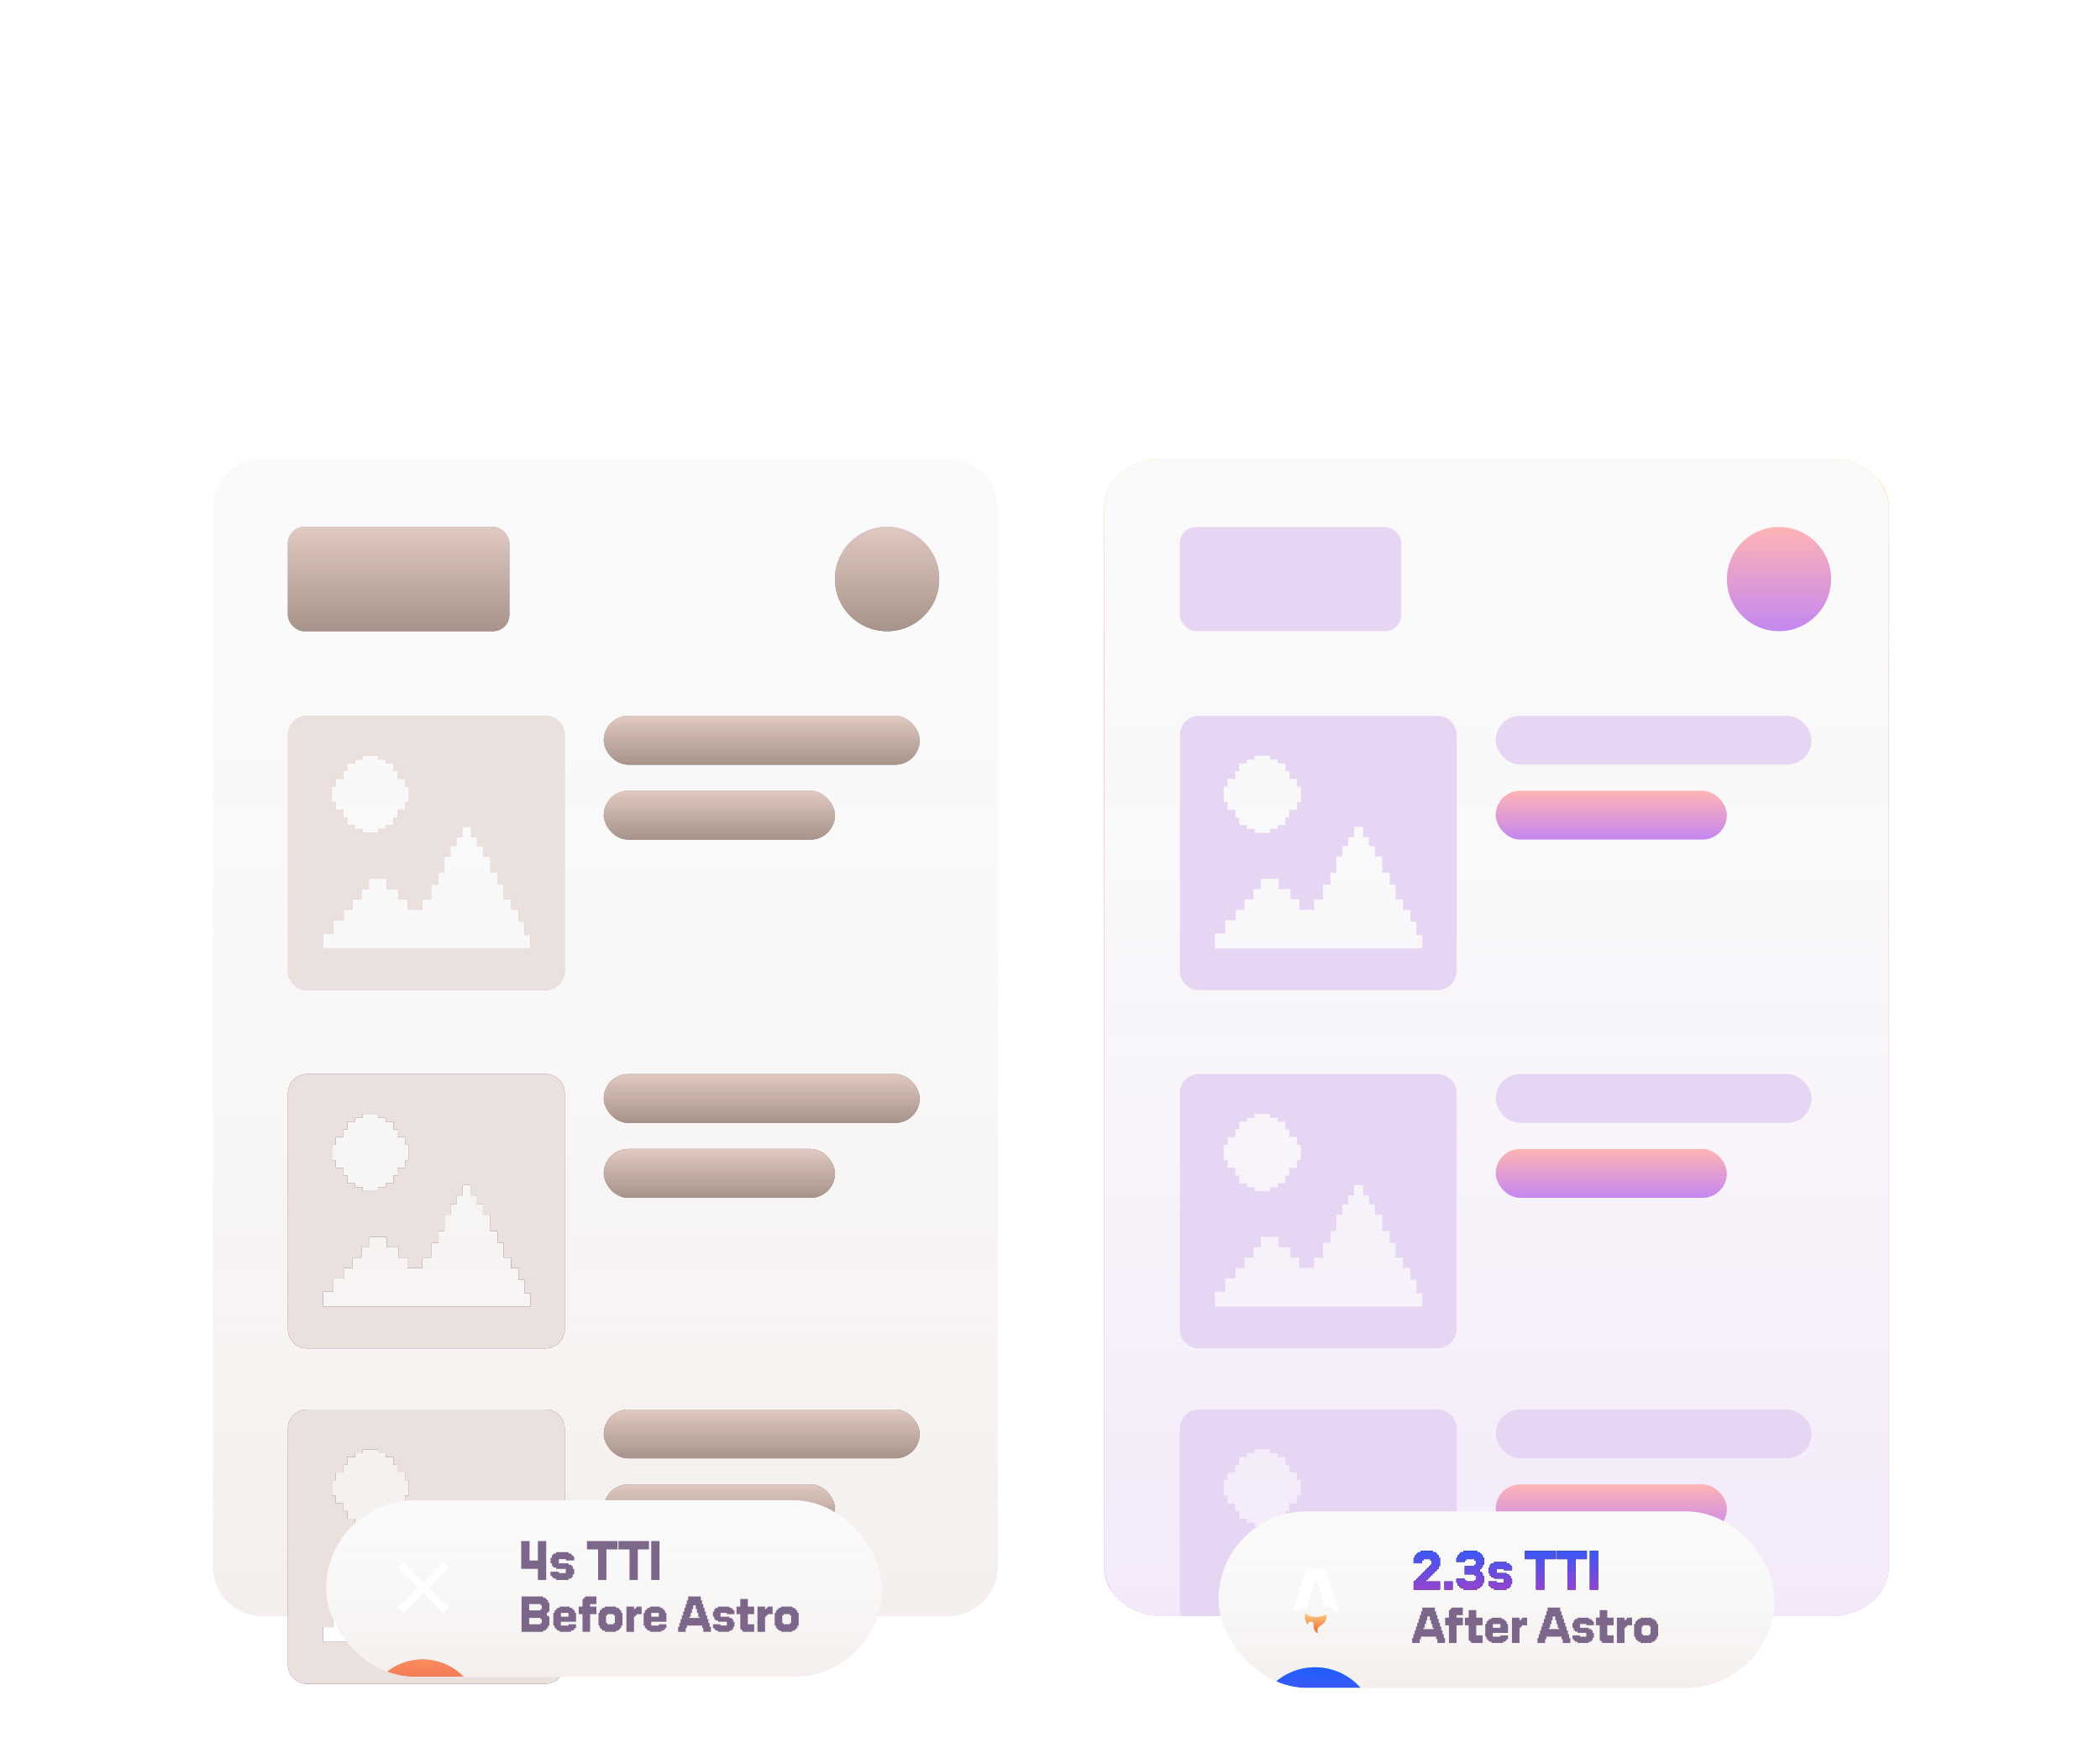 <svg xmlns="http://www.w3.org/2000/svg" fill="none" viewBox="0 0 631 530">
  <g filter="url(#a)">
    <rect width="235.78" height="347.78" x="331.78" y="64.05" fill="#FAFAFA" rx="73.68"/>
    <rect width="235.78" height="347.78" x="331.78" y="64.05" fill="url(#b)" rx="73.68"/>
    <g filter="url(#c)">
      <path fill="url(#d)" d="M331.78 78.79c0-8.14 7.76-14.74 17.34-14.74h201.1c9.58 0 17.34 6.6 17.34 14.74v318.3c0 8.14-7.76 14.74-17.33 14.74H349.12c-9.58 0-17.34-6.6-17.34-14.74V78.8Z"/>
    </g>
    <g clip-path="url(#e)">
      <path fill="#FAFAFA" d="M331.78 78.79c0-8.14 7.76-14.74 17.34-14.74h201.1c9.58 0 17.34 6.6 17.34 14.74v318.3c0 8.14-7.76 14.74-17.33 14.74H349.12c-9.58 0-17.34-6.6-17.34-14.74V78.8Z"/>
      <path fill="url(#f)" d="M331.78 78.79c0-8.14 7.76-14.74 17.34-14.74h201.1c9.58 0 17.34 6.6 17.34 14.74v318.3c0 8.14-7.76 14.74-17.33 14.74H349.12c-9.58 0-17.34-6.6-17.34-14.74V78.8Z"/>
      <g clip-path="url(#g)">
        <path fill="#E7D6F3" fill-rule="evenodd" d="M360.28 141.35a5.77 5.77 0 0 0-5.77 5.78V218a5.77 5.77 0 0 0 5.77 5.77h71.63a5.77 5.77 0 0 0 5.77-5.78v-70.87a5.77 5.77 0 0 0-5.77-5.78h-71.63Zm21.32 12h-4.63v1.15h-2.31v1.16h-2.31v2.31h-1.16v2.32h-2.32v2.31h-1.16v4.63h1.16v2.31h2.32v2.32h1.16v2.31h2.3v1.16h2.32v1.16h4.63v-1.16h2.32v-1.16h2.31v-2.31h1.16v-2.32h2.31v-2.3h1.16v-4.64h-1.16v-2.31h-2.31v-2.32h-1.16v-2.31h-2.31v-1.16h-2.32v-1.16Zm-13.44 53.4h-3.12v4.46h62.32v-4h-1.78v-4.01h-1.78v-3.56h-2.22v-3.12h-2.23v-4.45h-1.78v-3.56h-2.23v-4.9h-2.22v-3.12h-1.78v-2.67h-1.78v-3.11h-2.67v3.11h-1.78v2.68h-1.78v3.11h-1.78v4.9h-1.79v3.56h-2.22v4.45h-2.67v3.12h-4.45v-3.12h-2.67v-3.12h-3.56v-3.11h-5.35v3.11h-2.22v3.12h-2.67v3.12h-2.67v3.11h-3.12v4Z" clip-rule="evenodd"/>
        <rect width="94.92" height="14.68" x="449.42" y="141.35" fill="#E7D6F3" rx="7.34"/>
        <rect width="69.47" height="14.68" x="449.42" y="163.86" fill="url(#h)" rx="7.34"/>
      </g>
      <g clip-path="url(#i)">
        <path fill="#E7D6F3" fill-rule="evenodd" d="M360.28 248.99a5.77 5.77 0 0 0-5.77 5.77v70.88a5.77 5.77 0 0 0 5.77 5.78h71.63a5.77 5.77 0 0 0 5.77-5.78v-70.88a5.77 5.77 0 0 0-5.77-5.77h-71.63Zm21.32 11.99h-4.63v1.16h-2.31v1.15h-2.31v2.32h-1.16v2.31h-2.32v2.32h-1.16v4.63h1.16v2.31h2.32v2.32h1.16v2.31h2.3v1.16h2.32v1.16h4.63v-1.16h2.32v-1.16h2.31v-2.31h1.16v-2.32h2.31v-2.31h1.16v-4.63h-1.16v-2.32h-2.31v-2.31h-1.16v-2.32h-2.31v-1.15h-2.32v-1.16Zm-13.44 53.41h-3.12v4.46h62.32v-4.01h-1.78v-4h-1.78v-3.57h-2.22v-3.11h-2.23v-4.46h-1.78v-3.56h-2.23v-4.9h-2.22v-3.1h-1.78v-2.68h-1.78v-3.11h-2.67v3.11h-1.78v2.67h-1.78v3.12h-1.78v4.9h-1.79v3.56h-2.22v4.45h-2.67v3.11h-4.45v-3.11h-2.67v-3.12h-3.56v-3.12h-5.35v3.12h-2.22v3.12h-2.67v3.11h-2.67v3.12h-3.12v4Z" clip-rule="evenodd"/>
        <rect width="94.92" height="14.68" x="449.42" y="248.99" fill="#E7D6F3" rx="7.34"/>
        <rect width="69.47" height="14.68" x="449.42" y="271.5" fill="url(#j)" rx="7.34"/>
      </g>
      <g clip-path="url(#k)">
        <path fill="#E7D6F3" fill-rule="evenodd" d="M360.28 349.78a5.77 5.77 0 0 0-5.77 5.77v70.88a5.77 5.77 0 0 0 5.77 5.77h71.63a5.77 5.77 0 0 0 5.77-5.77v-70.88a5.77 5.77 0 0 0-5.77-5.77h-71.63Zm21.32 11.99h-4.63v1.15h-2.31v1.16h-2.31v2.32h-1.16v2.31h-2.32v2.31h-1.16v4.63h1.16v2.32h2.32v2.31h1.16v2.32h2.3v1.16h2.32v1.15h4.63v-1.15h2.32v-1.16h2.31v-2.32h1.16v-2.31h2.31v-2.32h1.16v-4.63h-1.16v-2.31h-2.31v-2.31h-1.16v-2.32h-2.31v-1.16h-2.32v-1.15Zm-13.44 53.41h-3.12v4.45h62.32v-4h-1.78v-4.01h-1.78v-3.56h-2.22v-3.12h-2.23v-4.45h-1.78v-3.56h-2.23v-4.9h-2.22v-3.11h-1.78v-2.67h-1.78v-3.12h-2.67v3.12h-1.78v2.67h-1.78v3.12h-1.78v4.9h-1.79v3.55h-2.22v4.45h-2.67v3.12h-4.45v-3.12h-2.67v-3.11h-3.56v-3.12h-5.35v3.12h-2.22v3.11h-2.67v3.12h-2.67v3.12h-3.12v4Z" clip-rule="evenodd"/>
        <rect width="94.92" height="14.68" x="449.42" y="349.78" fill="#E7D6F3" rx="7.34"/>
        <rect width="69.47" height="14.68" x="449.42" y="372.28" fill="url(#l)" rx="7.34"/>
      </g>
      <circle cx="534.55" cy="100.26" r="15.66" fill="url(#m)"/>
      <rect width="66.54" height="31.31" x="354.51" y="84.6" fill="#E7D6F3" rx="4.89"/>
    </g>
    <g clip-path="url(#n)">
      <rect width="167.01" height="53.05" x="366.17" y="380.39" fill="#FAFAFA" rx="26.53"/>
      <rect width="167.01" height="53.05" x="366.17" y="380.39" fill="url(#o)" rx="26.53"/>
      <g filter="url(#p)">
        <circle cx="395.15" cy="406.43" r="18.17" fill="#FAFAFA"/>
        <circle cx="395.15" cy="406.43" r="18.17" fill="url(#q)"/>
        <circle cx="395.15" cy="406.43" r="18.17" fill="url(#r)"/>
      </g>
      <path fill="#fff" fill-rule="evenodd" d="M398.3 398.08c.15.2.24.46.4.99l3.61 11.51a15.34 15.34 0 0 0-4.32-1.42l-2.35-7.71a.3.3 0 0 0-.1-.15.31.31 0 0 0-.37 0 .3.3 0 0 0-.11.15l-2.33 7.71c-1.5.26-2.97.74-4.33 1.42l3.63-11.52c.16-.52.25-.79.4-.98.15-.17.34-.3.55-.39.24-.1.52-.1 1.09-.1h2.59c.57 0 .85 0 1.09.1.21.08.4.22.54.39Zm.19 13.18c-.56.5-1.68.84-2.97.84-1.58 0-2.9-.51-3.26-1.2a4 4 0 0 0-.15 1.14s-.09 1.42.86 2.41c0-.51.4-.93.9-.93.84 0 .83.77.83 1.4v.05c0 .95.56 1.76 1.34 2.1a1.98 1.98 0 0 1-.18-.83c0-.9.5-1.24 1.1-1.63.47-.32.99-.66 1.35-1.36a2.66 2.66 0 0 0 .18-2Z" clip-rule="evenodd"/>
      <path fill="url(#s)" fill-rule="evenodd" d="M398.49 411.26c-.56.5-1.68.84-2.97.84-1.58 0-2.9-.51-3.26-1.2a4 4 0 0 0-.15 1.14s-.09 1.42.86 2.41c0-.51.4-.93.9-.93.84 0 .83.77.83 1.4v.05c0 .95.56 1.76 1.34 2.1a1.98 1.98 0 0 1-.18-.83c0-.9.5-1.24 1.1-1.63.47-.32.99-.66 1.35-1.36a2.66 2.66 0 0 0 .18-2Z" clip-rule="evenodd"/>
      <path fill="#7C678B" d="M424.32 419.93h2.28v-1.14h.38v-.75h4.55v.75h.38v1.14h2.28v-1.51h-.38v-1.14h-.38v-1.14h-.38V415h-.38v-1.14h-.38v-1.14h-.38v-1.14h-.38v-1.14h-.38v-1.14h-3.8v1.14h-.37v1.14h-.38v1.14h-.38v1.14h-.38V415h-.38v1.14h-.38v1.14h-.38v1.14h-.38v1.51Zm3.42-4.17v-.38h.38v-1.14h.38v-1.14h.38v-1.14h.75v1.14h.38v1.14h.38v1.14h.38v.38h-3.03Zm6.49-1.14h1.14v5.31h2.28v-5.31h1.9v-2.28h-1.9v-.76h1.9v-2.28h-3.42v.38h-.38v.38h-.38v2.28h-1.14v2.28Zm5.93 0h1.14v4.55h.38v.38h.38v.38h3.42v-2.28h-1.9v-3.03h1.9v-2.28h-1.9v-2.28h-2.28v2.28h-1.14v2.28Zm6.12 3.42h.38v.75h.38v.38h.38v.38h.76v.38h3.42v-.38h.76v-.38h.38v-.38h.38v-1.14h-2.28v.39h-2.28v-1.14h4.56v-2.66h-.38v-.76h-.38v-.38h-.38v-.38h-.76v-.38h-3.04v.38h-.76v.38h-.38v.38h-.38v.76h-.38v3.8Zm2.28-2.66v-1.14h2.28v1.14h-2.28Zm5.74 4.55h2.28v-4.55h.38V415h.38v-.38h1.52v-2.28h-1.52v.38h-.38v.38h-.38v-.76h-2.28v7.6Zm7.68 0h2.28v-1.14h.38v-.75h4.55v.75h.38v1.14h2.28v-1.51h-.38v-1.14h-.38v-1.14h-.38V415h-.38v-1.14h-.38v-1.14h-.38v-1.14h-.38v-1.14h-.38v-1.14h-3.8v1.14h-.37v1.14h-.38v1.14h-.38v1.14h-.38V415h-.38v1.14h-.38v1.14h-.38v1.14h-.38v1.51Zm3.42-4.17v-.38h.38v-1.14h.38v-1.14h.38v-1.14h.76v1.14h.38v1.14h.38v1.14h.38v.38h-3.04Zm7.07 3.04h.38v.37h.38v.38h.76v.38h3.41v-.38h.76v-.38h.38v-.75h.38v-1.52h-.38v-.76h-.38v-.38h-.76v-.38h-2.65v-1.14h1.9v.38h2.27v-1.14h-.38v-.38h-.38v-.38h-.76v-.38H474v.38h-.76v.38h-.38v.76h-.38v1.52h.38v.76h.38v.38h.76v.38h2.65v1.14h-1.9v-.39h-2.27v1.14Zm7.06-4.18h1.14v4.55h.38v.38h.38v.38h3.42v-2.28h-1.9v-3.03h1.9v-2.28h-1.9v-2.28h-2.28v2.28h-1.14v2.28Zm6.31 5.31h2.28v-4.55h.38V415h.38v-.38h1.52v-2.28h-1.52v.38h-.38v.38h-.38v-.76h-2.28v7.6Zm5.17-1.89h.38v.75h.38v.38h.38v.38h.76v.38h3.42v-.38h.76v-.38h.38v-.38h.38v-.75h.38v-3.8h-.38v-.76h-.38v-.38h-.38v-.38h-.76v-.38h-3.42v.38h-.76v.38h-.38v.38h-.38v.76h-.38v3.8Zm2.28-.76V415h.38v-.38h1.9v.38h.38v2.28h-.38v.38h-1.9v-.38h-.38Z"/>
      <path fill="#000" d="M424.76 403.94h7.94v-2.5h-4.18v-.42h.42v-.42h.42v-.42h.41v-.42h.42v-.41h.42v-.42h.42v-.42h.42v-.42h.41v-.41h.42v-.84h.42v-2.5h-.42v-.84h-.42v-.42h-.42v-.42h-.83v-.41h-3.76v.41h-.83v.42h-.42v.42h-.42v.83h-.42V396h2.5v-.83h.43v-.42h2.08v.42h.42v1.25h-.42v.42h-.41v.42h-.42v.42h-.42v.41h-.42v.42h-.41v.42h-.42v.42h-.42v.41h-.42v.42h-.41v.42h-.42v.42h-.42v.41h-.42v2.51Z"/>
      <path fill="url(#t)" d="M424.76 403.94h7.94v-2.5h-4.18v-.42h.42v-.42h.42v-.42h.41v-.42h.42v-.41h.42v-.42h.42v-.42h.42v-.42h.41v-.41h.42v-.84h.42v-2.5h-.42v-.84h-.42v-.42h-.42v-.42h-.83v-.41h-3.76v.41h-.83v.42h-.42v.42h-.42v.83h-.42V396h2.5v-.83h.43v-.42h2.08v.42h.42v1.25h-.42v.42h-.41v.42h-.42v.42h-.42v.41h-.42v.42h-.41v.42h-.42v.42h-.42v.41h-.42v.42h-.41v.42h-.42v.42h-.42v.41h-.42v2.51Z"/>
      <path fill="#000" d="M434 403.94h2.5v-2.5H434v2.5Z"/>
      <path fill="url(#u)" d="M434 403.94h2.5v-2.5H434v2.5Z"/>
      <path fill="#000" d="M437.6 401.85h.41v.84h.42v.41h.42v.42h.84v.42h4.17v-.42h.84v-.42h.42v-.41h.41v-.84h.42v-2.09h-.42v-.83h-.41v-.42h-.42v-.83h.42v-.42h.41v-.84h.42v-2.09h-.42v-.83h-.41v-.42h-.42v-.42h-.84v-.41h-4.17v.41h-.84v.42h-.42v.42h-.42v.83h-.41v1.26h2.5v-.42h.42v-.42h2.5v.42h.43v1.25h-.42v.42h-2.93v2.5h2.93v.42h.42v1.26h-.42v.41h-2.5v-.41h-.43v-.42h-2.5v1.25Z"/>
      <path fill="url(#v)" d="M437.6 401.85h.41v.84h.42v.41h.42v.42h.84v.42h4.17v-.42h.84v-.42h.42v-.41h.41v-.84h.42v-2.09h-.42v-.83h-.41v-.42h-.42v-.83h.42v-.42h.41v-.84h.42v-2.09h-.42v-.83h-.41v-.42h-.42v-.42h-.84v-.41h-4.17v.41h-.84v.42h-.42v.42h-.42v.83h-.41v1.26h2.5v-.42h.42v-.42h2.5v.42h.43v1.25h-.42v.42h-2.93v2.5h2.93v.42h.42v1.26h-.42v.41h-2.5v-.41h-.43v-.42h-2.5v1.25Z"/>
      <path fill="#000" d="M447.25 402.69h.41v.41h.42v.42h.84v.42h3.75v-.42h.84v-.42h.42v-.83h.42v-1.67h-.42v-.84h-.42v-.41h-.83v-.42h-2.93v-1.25h2.09v.41h2.5v-1.25h-.41v-.42h-.42V396h-.83v-.41h-3.76v.41h-.84v.42h-.42v.84h-.41v1.67h.41v.83h.42v.42h.84v.42h2.92v1.25h-2.09v-.42h-2.5v1.26Z"/>
      <path fill="url(#w)" d="M447.25 402.69h.41v.41h.42v.42h.84v.42h3.75v-.42h.84v-.42h.42v-.83h.42v-1.67h-.42v-.84h-.42v-.41h-.83v-.42h-2.93v-1.25h2.09v.41h2.5v-1.25h-.41v-.42h-.42V396h-.83v-.41h-3.76v.41h-.84v.42h-.42v.84h-.41v1.67h.41v.83h.42v.42h.84v.42h2.92v1.25h-2.09v-.42h-2.5v1.26Z"/>
      <path fill="#000" d="M458.2 394.75h3.34v9.19h2.5v-9.19h3.34v-2.5h-9.19v2.5Z"/>
      <path fill="url(#x)" d="M458.2 394.75h3.34v9.19h2.5v-9.19h3.34v-2.5h-9.19v2.5Z"/>
      <path fill="#000" d="M467.63 394.75h3.34v9.19h2.51v-9.19h3.34v-2.5h-9.19v2.5Z"/>
      <path fill="url(#y)" d="M467.63 394.75h3.34v9.19h2.51v-9.19h3.34v-2.5h-9.19v2.5Z"/>
      <path fill="#000" d="M477.7 403.94h2.5v-11.7h-2.5v11.7Z"/>
      <path fill="url(#z)" d="M477.7 403.94h2.5v-11.7h-2.5v11.7Z"/>
    </g>
  </g>
  <g filter="url(#A)">
    <path fill="#FAFAFA" d="M64 78.79c0-8.14 6.6-14.74 14.74-14.74h206.3c8.14 0 14.74 6.6 14.74 14.74v318.3c0 8.14-6.6 14.74-14.73 14.74H78.74c-8.14 0-14.74-6.6-14.74-14.74V78.8Z"/>
    <path fill="url(#B)" d="M64 78.79c0-8.14 6.6-14.74 14.74-14.74h206.3c8.14 0 14.74 6.6 14.74 14.74v318.3c0 8.14-6.6 14.74-14.73 14.74H78.74c-8.14 0-14.74-6.6-14.74-14.74V78.8Z"/>
    <g clip-path="url(#C)">
      <path fill="url(#D)" fill-rule="evenodd" d="M92.28 141.35a5.77 5.77 0 0 0-5.77 5.78V218a5.77 5.77 0 0 0 5.77 5.77h71.63a5.77 5.77 0 0 0 5.77-5.78v-70.87a5.77 5.77 0 0 0-5.77-5.78H92.28Zm21.32 12h-4.63v1.15h-2.31v1.16h-2.31v2.31h-1.16v2.32h-2.32v2.31h-1.15v4.63h1.15v2.31h2.32v2.32h1.16v2.31h2.3v1.16h2.32v1.16h4.63v-1.16h2.32v-1.16h2.31v-2.31h1.16v-2.32h2.31v-2.3h1.16v-4.64h-1.16v-2.31h-2.31v-2.32h-1.16v-2.31h-2.31v-1.16h-2.32v-1.16Zm-13.44 53.4h-3.12v4.46h62.32v-4h-1.78v-4.01h-1.78v-3.56h-2.22v-3.12h-2.23v-4.45h-1.78v-3.56h-2.23v-4.9h-2.22v-3.12h-1.78v-2.67h-1.78v-3.11h-2.67v3.11h-1.78v2.68h-1.78v3.11h-1.79v4.9h-1.78v3.56h-2.22v4.45h-2.67v3.12h-4.45v-3.12h-2.67v-3.12h-3.56v-3.11h-5.35v3.11h-2.22v3.12h-2.67v3.12h-2.67v3.11h-3.12v4Z" clip-rule="evenodd"/>
      <path fill="#EAE1DE" fill-rule="evenodd" d="M92.28 141.35a5.77 5.77 0 0 0-5.77 5.78V218a5.77 5.77 0 0 0 5.77 5.77h71.63a5.77 5.77 0 0 0 5.77-5.78v-70.87a5.77 5.77 0 0 0-5.77-5.78H92.28Zm21.32 12h-4.63v1.15h-2.31v1.16h-2.31v2.31h-1.16v2.32h-2.32v2.31h-1.15v4.63h1.15v2.31h2.32v2.32h1.16v2.31h2.3v1.16h2.32v1.16h4.63v-1.16h2.32v-1.16h2.31v-2.31h1.16v-2.32h2.31v-2.3h1.16v-4.64h-1.16v-2.31h-2.31v-2.32h-1.16v-2.31h-2.31v-1.16h-2.32v-1.16Zm-13.44 53.4h-3.12v4.46h62.32v-4h-1.78v-4.01h-1.78v-3.56h-2.22v-3.12h-2.23v-4.45h-1.78v-3.56h-2.23v-4.9h-2.22v-3.12h-1.78v-2.67h-1.78v-3.11h-2.67v3.11h-1.78v2.68h-1.78v3.11h-1.79v4.9h-1.78v3.56h-2.22v4.45h-2.67v3.12h-4.45v-3.12h-2.67v-3.12h-3.56v-3.11h-5.35v3.11h-2.22v3.12h-2.67v3.12h-2.67v3.11h-3.12v4Z" clip-rule="evenodd"/>
      <rect width="94.92" height="14.68" x="181.42" y="141.35" fill="#695A73" rx="7.34"/>
      <rect width="94.92" height="14.68" x="181.42" y="141.35" fill="url(#E)" rx="7.34"/>
      <rect width="94.92" height="14.68" x="181.42" y="141.35" fill="url(#F)" rx="7.34"/>
      <rect width="69.47" height="14.68" x="181.42" y="163.86" fill="#695A73" rx="7.34"/>
      <rect width="69.47" height="14.68" x="181.42" y="163.86" fill="url(#G)" rx="7.34"/>
      <rect width="69.47" height="14.68" x="181.42" y="163.86" fill="url(#H)" rx="7.34"/>
    </g>
    <g clip-path="url(#I)">
      <path fill="url(#J)" fill-rule="evenodd" d="M92.28 248.99a5.77 5.77 0 0 0-5.77 5.77v70.88a5.77 5.77 0 0 0 5.77 5.78h71.63a5.77 5.77 0 0 0 5.77-5.78v-70.88a5.77 5.77 0 0 0-5.77-5.77H92.28Zm21.32 11.99h-4.63v1.16h-2.31v1.15h-2.31v2.32h-1.16v2.31h-2.32v2.32h-1.15v4.63h1.15v2.31h2.32v2.32h1.16v2.31h2.3v1.16h2.32v1.16h4.63v-1.16h2.32v-1.16h2.31v-2.31h1.16v-2.32h2.31v-2.31h1.16v-4.63h-1.16v-2.32h-2.31v-2.31h-1.16v-2.32h-2.31v-1.15h-2.32v-1.16Zm-13.44 53.41h-3.12v4.46h62.32v-4.01h-1.78v-4h-1.78v-3.57h-2.22v-3.11h-2.23v-4.46h-1.78v-3.56h-2.23v-4.9h-2.22v-3.1h-1.78v-2.68h-1.78v-3.11h-2.67v3.11h-1.78v2.67h-1.78v3.12h-1.79v4.9h-1.78v3.56h-2.22v4.45h-2.67v3.11h-4.45v-3.11h-2.67v-3.12h-3.56v-3.12h-5.35v3.12h-2.22v3.12h-2.67v3.11h-2.67v3.12h-3.12v4Z" clip-rule="evenodd"/>
      <path fill="#695A73" fill-rule="evenodd" d="M92.28 248.99a5.77 5.77 0 0 0-5.77 5.77v70.88a5.77 5.77 0 0 0 5.77 5.78h71.63a5.77 5.77 0 0 0 5.77-5.78v-70.88a5.77 5.77 0 0 0-5.77-5.77H92.28Zm21.32 11.99h-4.63v1.16h-2.31v1.15h-2.31v2.32h-1.16v2.31h-2.32v2.32h-1.15v4.63h1.15v2.31h2.32v2.32h1.16v2.31h2.3v1.16h2.32v1.16h4.63v-1.16h2.32v-1.16h2.31v-2.31h1.16v-2.32h2.31v-2.31h1.16v-4.63h-1.16v-2.32h-2.31v-2.31h-1.16v-2.32h-2.31v-1.15h-2.32v-1.16Zm-13.44 53.41h-3.12v4.46h62.32v-4.01h-1.78v-4h-1.78v-3.57h-2.22v-3.11h-2.23v-4.46h-1.78v-3.56h-2.23v-4.9h-2.22v-3.1h-1.78v-2.68h-1.78v-3.11h-2.67v3.11h-1.78v2.67h-1.78v3.12h-1.79v4.9h-1.78v3.56h-2.22v4.45h-2.67v3.11h-4.45v-3.11h-2.67v-3.12h-3.56v-3.12h-5.35v3.12h-2.22v3.12h-2.67v3.11h-2.67v3.12h-3.12v4Z" clip-rule="evenodd"/>
      <path fill="#EAE1DE" fill-rule="evenodd" d="M92.28 248.99a5.77 5.77 0 0 0-5.77 5.77v70.88a5.77 5.77 0 0 0 5.77 5.78h71.63a5.77 5.77 0 0 0 5.77-5.78v-70.88a5.77 5.77 0 0 0-5.77-5.77H92.28Zm21.32 11.99h-4.63v1.16h-2.31v1.15h-2.31v2.32h-1.16v2.31h-2.32v2.32h-1.15v4.63h1.15v2.31h2.32v2.32h1.16v2.31h2.3v1.16h2.32v1.16h4.63v-1.16h2.32v-1.16h2.31v-2.31h1.16v-2.32h2.31v-2.31h1.16v-4.63h-1.16v-2.32h-2.31v-2.31h-1.16v-2.32h-2.31v-1.15h-2.32v-1.16Zm-13.44 53.41h-3.12v4.46h62.32v-4.01h-1.78v-4h-1.78v-3.57h-2.22v-3.11h-2.23v-4.46h-1.78v-3.56h-2.23v-4.9h-2.22v-3.1h-1.78v-2.68h-1.78v-3.11h-2.67v3.11h-1.78v2.67h-1.78v3.12h-1.79v4.9h-1.78v3.56h-2.22v4.45h-2.67v3.11h-4.45v-3.11h-2.67v-3.12h-3.56v-3.12h-5.35v3.12h-2.22v3.12h-2.67v3.11h-2.67v3.12h-3.12v4Z" clip-rule="evenodd"/>
      <rect width="94.92" height="14.68" x="181.42" y="248.99" fill="#695A73" rx="7.34"/>
      <rect width="94.92" height="14.68" x="181.42" y="248.99" fill="url(#K)" rx="7.34"/>
      <rect width="69.47" height="14.68" x="181.42" y="271.5" fill="#695A73" rx="7.34"/>
      <rect width="69.47" height="14.68" x="181.42" y="271.5" fill="url(#L)" rx="7.34"/>
    </g>
    <g clip-path="url(#M)">
      <path fill="url(#N)" fill-rule="evenodd" d="M92.28 349.78a5.77 5.77 0 0 0-5.77 5.77v70.88a5.77 5.77 0 0 0 5.77 5.77h71.63a5.77 5.77 0 0 0 5.77-5.77v-70.88a5.77 5.77 0 0 0-5.77-5.77H92.28Zm21.32 11.99h-4.63v1.15h-2.31v1.16h-2.31v2.32h-1.16v2.31h-2.32v2.31h-1.15v4.63h1.15v2.32h2.32v2.31h1.16v2.32h2.3v1.16h2.32v1.15h4.63v-1.15h2.32v-1.16h2.31v-2.32h1.16v-2.31h2.31v-2.32h1.16v-4.63h-1.16v-2.31h-2.31v-2.31h-1.16v-2.32h-2.31v-1.16h-2.32v-1.15Zm-13.44 53.41h-3.12v4.45h62.32v-4h-1.78v-4.01h-1.78v-3.56h-2.22v-3.12h-2.23v-4.45h-1.78v-3.56h-2.23v-4.9h-2.22v-3.11h-1.78v-2.67h-1.78v-3.12h-2.67v3.12h-1.78v2.67h-1.78v3.12h-1.79v4.9h-1.78v3.55h-2.22v4.45h-2.67v3.12h-4.45v-3.12h-2.67v-3.11h-3.56v-3.12h-5.35v3.12h-2.22v3.11h-2.67v3.12h-2.67v3.12h-3.12v4Z" clip-rule="evenodd"/>
      <path fill="#695A73" fill-rule="evenodd" d="M92.28 349.78a5.77 5.77 0 0 0-5.77 5.77v70.88a5.77 5.77 0 0 0 5.77 5.77h71.63a5.77 5.77 0 0 0 5.77-5.77v-70.88a5.77 5.77 0 0 0-5.77-5.77H92.28Zm21.32 11.99h-4.63v1.15h-2.31v1.16h-2.31v2.32h-1.16v2.31h-2.32v2.31h-1.15v4.63h1.15v2.32h2.32v2.31h1.16v2.32h2.3v1.16h2.32v1.15h4.63v-1.15h2.32v-1.16h2.31v-2.32h1.16v-2.31h2.31v-2.32h1.16v-4.63h-1.16v-2.31h-2.31v-2.31h-1.16v-2.32h-2.31v-1.16h-2.32v-1.15Zm-13.44 53.41h-3.12v4.45h62.32v-4h-1.78v-4.01h-1.78v-3.56h-2.22v-3.12h-2.23v-4.45h-1.78v-3.56h-2.23v-4.9h-2.22v-3.11h-1.78v-2.67h-1.78v-3.12h-2.67v3.12h-1.78v2.67h-1.78v3.12h-1.79v4.9h-1.78v3.55h-2.22v4.45h-2.67v3.12h-4.45v-3.12h-2.67v-3.11h-3.56v-3.12h-5.35v3.12h-2.22v3.11h-2.67v3.12h-2.67v3.12h-3.12v4Z" clip-rule="evenodd"/>
      <path fill="#EAE1DE" fill-rule="evenodd" d="M92.28 349.78a5.77 5.77 0 0 0-5.77 5.77v70.88a5.77 5.77 0 0 0 5.77 5.77h71.63a5.77 5.77 0 0 0 5.77-5.77v-70.88a5.77 5.77 0 0 0-5.77-5.77H92.28Zm21.32 11.99h-4.63v1.15h-2.31v1.16h-2.31v2.32h-1.16v2.31h-2.32v2.31h-1.15v4.63h1.15v2.32h2.32v2.31h1.16v2.32h2.3v1.16h2.32v1.15h4.63v-1.15h2.32v-1.16h2.31v-2.32h1.16v-2.31h2.31v-2.32h1.16v-4.63h-1.16v-2.31h-2.31v-2.31h-1.16v-2.32h-2.31v-1.16h-2.32v-1.15Zm-13.44 53.41h-3.12v4.45h62.32v-4h-1.78v-4.01h-1.78v-3.56h-2.22v-3.12h-2.23v-4.45h-1.78v-3.56h-2.23v-4.9h-2.22v-3.11h-1.78v-2.67h-1.78v-3.12h-2.67v3.12h-1.78v2.67h-1.78v3.12h-1.79v4.9h-1.78v3.55h-2.22v4.45h-2.67v3.12h-4.45v-3.12h-2.67v-3.11h-3.56v-3.12h-5.35v3.12h-2.22v3.11h-2.67v3.12h-2.67v3.12h-3.12v4Z" clip-rule="evenodd"/>
      <rect width="94.92" height="14.68" x="181.42" y="349.78" fill="#695A73" rx="7.34"/>
      <rect width="94.92" height="14.68" x="181.42" y="349.78" fill="url(#O)" rx="7.34"/>
      <rect width="69.47" height="14.68" x="181.42" y="372.28" fill="#695A73" rx="7.34"/>
      <rect width="69.47" height="14.68" x="181.42" y="372.28" fill="url(#P)" rx="7.34"/>
    </g>
    <circle cx="266.55" cy="100.26" r="15.66" fill="#695A73"/>
    <circle cx="266.55" cy="100.26" r="15.66" fill="url(#Q)"/>
    <circle cx="266.55" cy="100.26" r="15.66" fill="url(#R)"/>
    <rect width="66.54" height="31.31" x="86.51" y="84.6" fill="#695A73" rx="4.89"/>
    <rect width="66.54" height="31.31" x="86.51" y="84.6" fill="url(#S)" rx="4.89"/>
    <rect width="66.54" height="31.31" x="86.51" y="84.6" fill="url(#T)" rx="4.89"/>
  </g>
  <g filter="url(#U)">
    <g clip-path="url(#V)">
      <rect width="167.01" height="53.05" x="98" y="377.05" fill="#FAFAFA" rx="26.53"/>
      <rect width="167.01" height="53.05" x="98" y="377.05" fill="url(#W)" rx="26.53"/>
      <g filter="url(#X)">
        <circle cx="126.98" cy="403.08" r="17.19" fill="#C4C4C4"/>
        <circle cx="126.98" cy="403.08" r="17.19" fill="url(#Y)"/>
      </g>
      <path fill="#fff" fill-rule="evenodd" d="m127.23 405.01 5.93 5.93 1.68-1.68-5.93-5.93 5.93-5.93-1.68-1.68-5.93 5.93-5.94-5.93-1.68 1.68 5.94 5.93-5.94 5.93 1.68 1.68 5.94-5.93Z" clip-rule="evenodd"/>
      <path fill="#7C678B" d="M156.72 416.6h6.46v-.39h.76v-.38h.38v-.38h.38v-.75h.38v-2.66h-.38v-.38h-.38v-.76h.38v-.38h.38v-2.66h-.38v-.76h-.38v-.38h-.38v-.38h-.76v-.38h-6.46v10.63Zm2.28-6.46v-1.9h3.42v.38h.38v1.14h-.38v.38H159Zm0 4.18v-1.9h3.42v.38h.38v1.14h-.38v.38H159Zm7.26.38h.38v.75h.38v.38h.38v.38h.75v.38h3.42v-.38h.76v-.38h.38v-.38h.38v-1.13h-2.28v.38h-2.28v-1.14h4.56v-2.66h-.38v-.76h-.38v-.38h-.38v-.38h-.76V409h-3.03v.38h-.76v.38h-.38v.38h-.38v.76h-.38v3.8Zm2.28-2.66v-1.14h2.27v1.14h-2.28Zm5.36-.76h1.13v5.31h2.28v-5.31h1.9V409h-1.9v-.76h1.9v-2.28h-3.42v.38h-.38v.38h-.38V409h-1.14v2.28Zm5.93 3.42h.38v.75h.38v.38h.38v.38h.76v.38h3.41v-.38h.76v-.38h.38v-.38h.38v-.75h.38v-3.8h-.38v-.76h-.38v-.38h-.38v-.38h-.76V409h-3.41v.38h-.76v.38h-.38v.38h-.38v.76h-.38v3.8Zm2.28-.76v-2.28h.38v-.38h1.9v.38h.37v2.28h-.38v.38h-1.9v-.38h-.37Zm6.12 2.66h2.28v-4.56h.38v-.38h.38v-.38h1.52V409h-1.52v.38h-.38v.38h-.38V409h-2.28v7.6Zm5.17-1.9h.38v.75h.38v.38h.38v.38h.76v.38h3.41v-.38h.76v-.38h.38v-.38h.38v-1.13h-2.27v.38h-2.28v-1.14h4.55v-2.66h-.38v-.76h-.38v-.38h-.38v-.38h-.75V409h-3.04v.38h-.76v.38h-.38v.38h-.38v.76h-.38v3.8Zm2.28-2.66v-1.14h2.28v1.14h-2.28Zm8.06 4.56h2.28v-1.15h.38v-.75h4.55v.75h.38v1.14h2.28v-1.51h-.38v-1.14h-.38v-1.14h-.38v-1.14h-.38v-1.14h-.38v-1.14h-.38v-1.14h-.38v-1.14h-.38v-1.14h-3.8v1.14h-.37v1.14h-.38v1.14h-.38v1.14h-.38v1.14h-.38v1.14h-.38v1.14h-.38v1.13h-.38v1.52Zm3.41-4.18v-.38h.38v-1.14h.38v-1.14h.38v-1.14h.76v1.14h.38v1.14h.38v1.14h.38v.38h-3.03Zm7.08 3.03h.38v.38h.38v.38h.75v.38h3.42v-.38h.76v-.38h.38v-.75h.38v-1.52h-.38v-.76h-.38v-.38h-.76v-.38h-2.66v-1.14h1.9v.38h2.28v-1.14h-.38v-.38h-.38v-.38h-.76V409h-3.41v.38h-.76v.38h-.38v.76h-.38v1.52h.38v.76h.38v.38h.75v.38h2.66v1.13h-1.9v-.38h-2.27v1.14Zm7.07-4.17h1.13v4.55h.38v.38h.38v.38h3.42v-2.27h-1.9v-3.04h1.9V409h-1.9v-2.28h-2.28V409h-1.14v2.28Zm6.3 5.32h2.28v-4.56h.38v-.38h.38v-.38h1.52V409h-1.52v.38h-.38v.38h-.38V409h-2.28v7.6Zm5.17-1.9h.38v.75h.38v.38h.38v.38h.76v.38h3.42v-.38h.76v-.38h.38v-.38h.38v-.75h.38v-3.8h-.38v-.76h-.38v-.38h-.38v-.38h-.76V409h-3.42v.38h-.76v.38h-.38v.38h-.38v.76h-.38v3.8Zm2.28-.76v-2.28h.38v-.38h1.9v.38h.38v2.28h-.38v.38h-1.9v-.38h-.38Zm-78.45-16.28h5.02V401h2.5v-11.69h-2.5v5.85h-2.5v-5.85h-2.51v8.35Zm8.82 2.09h.42v.42h.41v.42h.84v.41h3.76v-.41h.83v-.42h.42v-.84h.42v-1.67h-.42v-.83h-.42v-.42h-.83v-.42h-2.93v-1.25h2.1v.42h2.5v-1.26h-.42v-.41h-.42v-.42h-.83v-.42h-3.76v.42h-.84v.42h-.41v.83h-.42V396h.42v.84h.41v.42h.84v.41H170v1.26h-2.09v-.42h-2.5v1.25Zm10.95-7.93h3.34V401h2.5v-9.18h3.34v-2.51h-9.18v2.5Zm9.43 0h3.35V401h2.5v-9.18H195v-2.51h-9.18v2.5Zm9.87 9.18h2.5v-11.69h-2.5v11.7Z"/>
    </g>
  </g>
  <defs>
    <linearGradient id="b" x1="449.67" x2="449.67" y1="64.05" y2="411.83" gradientUnits="userSpaceOnUse">
      <stop stop-color="#FAFAFA" stop-opacity="0"/>
      <stop offset="1" stop-color="#F4EFED"/>
    </linearGradient>
    <linearGradient id="d" x1="449.67" x2="449.67" y1="64.05" y2="411.83" gradientUnits="userSpaceOnUse">
      <stop stop-color="#FFD542"/>
      <stop offset=".18" stop-color="#FF5050"/>
      <stop offset="1" stop-color="#AF43FF"/>
    </linearGradient>
    <linearGradient id="f" x1="449.67" x2="449.67" y1="64.05" y2="411.83" gradientUnits="userSpaceOnUse">
      <stop stop-color="#FAFAFA" stop-opacity="0"/>
      <stop offset="1" stop-color="#F3E9FA"/>
    </linearGradient>
    <linearGradient id="h" x1="474.06" x2="474.06" y1="163.86" y2="178.54" gradientUnits="userSpaceOnUse">
      <stop stop-color="#FFB4B4"/>
      <stop offset="1" stop-color="#C487F0"/>
    </linearGradient>
    <linearGradient id="j" x1="474.06" x2="474.06" y1="271.5" y2="286.17" gradientUnits="userSpaceOnUse">
      <stop stop-color="#FFB4B4"/>
      <stop offset="1" stop-color="#C487F0"/>
    </linearGradient>
    <linearGradient id="l" x1="474.06" x2="474.06" y1="372.28" y2="386.96" gradientUnits="userSpaceOnUse">
      <stop stop-color="#FFB4B4"/>
      <stop offset="1" stop-color="#C487F0"/>
    </linearGradient>
    <linearGradient id="m" x1="530" x2="530" y1="84.6" y2="115.91" gradientUnits="userSpaceOnUse">
      <stop stop-color="#FFB4B4"/>
      <stop offset="1" stop-color="#C487F0"/>
    </linearGradient>
    <linearGradient id="o" x1="449.67" x2="449.67" y1="380.39" y2="433.44" gradientUnits="userSpaceOnUse">
      <stop stop-color="#FAFAFA" stop-opacity="0"/>
      <stop offset="1" stop-color="#F4EFED"/>
    </linearGradient>
    <linearGradient id="q" x1="395.15" x2="395.15" y1="388.25" y2="424.6" gradientUnits="userSpaceOnUse">
      <stop stop-color="#11E1E1"/>
      <stop offset="1" stop-color="#31BD0E" stop-opacity=".93"/>
    </linearGradient>
    <linearGradient id="r" x1="395.15" x2="395" y1="388.25" y2="430.05" gradientUnits="userSpaceOnUse">
      <stop stop-color="#205EFF"/>
      <stop offset="1" stop-color="#C238BD"/>
    </linearGradient>
    <linearGradient id="s" x1="395.35" x2="395.35" y1="410.89" y2="417.08" gradientUnits="userSpaceOnUse">
      <stop stop-color="#FFCD83"/>
      <stop offset="1" stop-color="#EC672C"/>
    </linearGradient>
    <linearGradient id="t" x1="478.44" x2="478.43" y1="388.94" y2="410.06" gradientUnits="userSpaceOnUse">
      <stop stop-color="#205EFF"/>
      <stop offset="1" stop-color="#C238BD"/>
    </linearGradient>
    <linearGradient id="u" x1="478.44" x2="478.43" y1="388.94" y2="410.06" gradientUnits="userSpaceOnUse">
      <stop stop-color="#205EFF"/>
      <stop offset="1" stop-color="#C238BD"/>
    </linearGradient>
    <linearGradient id="v" x1="478.44" x2="478.43" y1="388.94" y2="410.06" gradientUnits="userSpaceOnUse">
      <stop stop-color="#205EFF"/>
      <stop offset="1" stop-color="#C238BD"/>
    </linearGradient>
    <linearGradient id="w" x1="478.44" x2="478.43" y1="388.94" y2="410.06" gradientUnits="userSpaceOnUse">
      <stop stop-color="#205EFF"/>
      <stop offset="1" stop-color="#C238BD"/>
    </linearGradient>
    <linearGradient id="x" x1="478.44" x2="478.43" y1="388.94" y2="410.06" gradientUnits="userSpaceOnUse">
      <stop stop-color="#205EFF"/>
      <stop offset="1" stop-color="#C238BD"/>
    </linearGradient>
    <linearGradient id="y" x1="478.44" x2="478.43" y1="388.94" y2="410.06" gradientUnits="userSpaceOnUse">
      <stop stop-color="#205EFF"/>
      <stop offset="1" stop-color="#C238BD"/>
    </linearGradient>
    <linearGradient id="z" x1="478.44" x2="478.43" y1="388.94" y2="410.06" gradientUnits="userSpaceOnUse">
      <stop stop-color="#205EFF"/>
      <stop offset="1" stop-color="#C238BD"/>
    </linearGradient>
    <linearGradient id="B" x1="181.89" x2="181.89" y1="64.05" y2="411.83" gradientUnits="userSpaceOnUse">
      <stop stop-color="#FAFAFA" stop-opacity="0"/>
      <stop offset="1" stop-color="#F4EFED"/>
    </linearGradient>
    <linearGradient id="D" x1="225.35" x2="225.35" y1="105.52" y2="327.2" gradientUnits="userSpaceOnUse">
      <stop stop-color="#FFE99B"/>
      <stop offset=".18" stop-color="#FCB6B6"/>
      <stop offset="1" stop-color="#C888F6"/>
    </linearGradient>
    <linearGradient id="E" x1="228.88" x2="228.88" y1="141.35" y2="156.03" gradientUnits="userSpaceOnUse">
      <stop stop-color="#ECDED8"/>
      <stop offset="1" stop-color="#BAB1AD"/>
    </linearGradient>
    <linearGradient id="F" x1="228.88" x2="228.88" y1="141.35" y2="156.03" gradientUnits="userSpaceOnUse">
      <stop stop-color="#DFC9C0"/>
      <stop offset="1" stop-color="#A8938A"/>
    </linearGradient>
    <linearGradient id="G" x1="216.16" x2="216.16" y1="163.86" y2="178.54" gradientUnits="userSpaceOnUse">
      <stop stop-color="#ECDED8"/>
      <stop offset="1" stop-color="#BAB1AD"/>
    </linearGradient>
    <linearGradient id="H" x1="216.16" x2="216.16" y1="163.86" y2="178.54" gradientUnits="userSpaceOnUse">
      <stop stop-color="#DFC9C0"/>
      <stop offset="1" stop-color="#A8938A"/>
    </linearGradient>
    <linearGradient id="J" x1="225.35" x2="225.35" y1="213.15" y2="434.84" gradientUnits="userSpaceOnUse">
      <stop stop-color="#FFE99B"/>
      <stop offset=".18" stop-color="#FCB6B6"/>
      <stop offset="1" stop-color="#C888F6"/>
    </linearGradient>
    <linearGradient id="K" x1="228.88" x2="228.88" y1="248.99" y2="263.67" gradientUnits="userSpaceOnUse">
      <stop stop-color="#DFC9C0"/>
      <stop offset="1" stop-color="#A8938A"/>
    </linearGradient>
    <linearGradient id="L" x1="216.16" x2="216.16" y1="271.5" y2="286.17" gradientUnits="userSpaceOnUse">
      <stop stop-color="#DFC9C0"/>
      <stop offset="1" stop-color="#A8938A"/>
    </linearGradient>
    <linearGradient id="N" x1="225.35" x2="225.35" y1="313.94" y2="535.63" gradientUnits="userSpaceOnUse">
      <stop stop-color="#FFE99B"/>
      <stop offset=".18" stop-color="#FCB6B6"/>
      <stop offset="1" stop-color="#C888F6"/>
    </linearGradient>
    <linearGradient id="O" x1="228.88" x2="228.88" y1="349.78" y2="364.45" gradientUnits="userSpaceOnUse">
      <stop stop-color="#DFC9C0"/>
      <stop offset="1" stop-color="#A8938A"/>
    </linearGradient>
    <linearGradient id="P" x1="216.16" x2="216.16" y1="372.28" y2="386.96" gradientUnits="userSpaceOnUse">
      <stop stop-color="#DFC9C0"/>
      <stop offset="1" stop-color="#A8938A"/>
    </linearGradient>
    <linearGradient id="Q" x1="266.55" x2="266.55" y1="84.6" y2="115.91" gradientUnits="userSpaceOnUse">
      <stop stop-color="#ECDED8"/>
      <stop offset="1" stop-color="#BAB1AD"/>
    </linearGradient>
    <linearGradient id="R" x1="266.55" x2="266.55" y1="84.6" y2="115.91" gradientUnits="userSpaceOnUse">
      <stop stop-color="#DFC9C0"/>
      <stop offset="1" stop-color="#A8938A"/>
    </linearGradient>
    <linearGradient id="S" x1="119.78" x2="119.78" y1="84.6" y2="115.91" gradientUnits="userSpaceOnUse">
      <stop stop-color="#ECDED8"/>
      <stop offset="1" stop-color="#BAB1AD"/>
    </linearGradient>
    <linearGradient id="T" x1="119.78" x2="119.78" y1="84.6" y2="115.91" gradientUnits="userSpaceOnUse">
      <stop stop-color="#DFC9C0"/>
      <stop offset="1" stop-color="#A8938A"/>
    </linearGradient>
    <linearGradient id="W" x1="181.51" x2="181.51" y1="377.05" y2="430.1" gradientUnits="userSpaceOnUse">
      <stop stop-color="#FAFAFA" stop-opacity="0"/>
      <stop offset="1" stop-color="#F4EFED"/>
    </linearGradient>
    <linearGradient id="Y" x1="126.98" x2="126.98" y1="385.89" y2="420.28" gradientUnits="userSpaceOnUse">
      <stop stop-color="#FA8C5D"/>
      <stop offset="1" stop-color="#CC2727"/>
    </linearGradient>
    <clipPath id="e">
      <rect width="235.78" height="347.78" x="331.78" y="64.05" fill="#fff" rx="14.74"/>
    </clipPath>
    <clipPath id="g">
      <path fill="#fff" d="M0 0h189.83v82.42H0z" transform="translate(354.5 141.35)"/>
    </clipPath>
    <clipPath id="i">
      <path fill="#fff" d="M0 0h189.83v82.42H0z" transform="translate(354.5 248.99)"/>
    </clipPath>
    <clipPath id="k">
      <path fill="#fff" d="M0 0h189.83v82.42H0z" transform="translate(354.5 349.78)"/>
    </clipPath>
    <clipPath id="n">
      <rect width="167.01" height="53.05" x="366.17" y="380.39" fill="#fff" rx="26.53"/>
    </clipPath>
    <clipPath id="C">
      <path fill="#fff" d="M0 0h189.83v82.42H0z" transform="translate(86.5 141.35)"/>
    </clipPath>
    <clipPath id="I">
      <path fill="#fff" d="M0 0h189.83v82.42H0z" transform="translate(86.5 248.99)"/>
    </clipPath>
    <clipPath id="M">
      <path fill="#fff" d="M0 0h189.83v82.42H0z" transform="translate(86.5 349.78)"/>
    </clipPath>
    <clipPath id="V">
      <rect width="167.01" height="53.05" x="98" y="377.05" fill="#fff" rx="26.53"/>
    </clipPath>
    <filter id="a" width="328.13" height="465.67" x="285.61" y="64.05" color-interpolation-filters="sRGB" filterUnits="userSpaceOnUse">
      <feFlood flood-opacity="0" result="BackgroundImageFix"/>
      <feColorMatrix in="SourceAlpha" result="hardAlpha" values="0 0 0 0 0 0 0 0 0 0 0 0 0 0 0 0 0 0 127 0"/>
      <feOffset dy="2.27"/>
      <feGaussianBlur stdDeviation="1.05"/>
      <feColorMatrix values="0 0 0 0 0.192 0 0 0 0 0.075 0 0 0 0 0.227 0 0 0 0.042 0"/>
      <feBlend in2="BackgroundImageFix" result="effect1_dropShadow_626_390"/>
      <feColorMatrix in="SourceAlpha" result="hardAlpha" values="0 0 0 0 0 0 0 0 0 0 0 0 0 0 0 0 0 0 127 0"/>
      <feOffset dy="6.27"/>
      <feGaussianBlur stdDeviation="2.89"/>
      <feColorMatrix values="0 0 0 0 0.192 0 0 0 0 0.075 0 0 0 0 0.227 0 0 0 0.06 0"/>
      <feBlend in2="effect1_dropShadow_626_390" result="effect2_dropShadow_626_390"/>
      <feColorMatrix in="SourceAlpha" result="hardAlpha" values="0 0 0 0 0 0 0 0 0 0 0 0 0 0 0 0 0 0 127 0"/>
      <feOffset dy="15.1"/>
      <feGaussianBlur stdDeviation="6.96"/>
      <feColorMatrix values="0 0 0 0 0.192 0 0 0 0 0.075 0 0 0 0 0.227 0 0 0 0.078 0"/>
      <feBlend in2="effect2_dropShadow_626_390" result="effect3_dropShadow_626_390"/>
      <feColorMatrix in="SourceAlpha" result="hardAlpha" values="0 0 0 0 0 0 0 0 0 0 0 0 0 0 0 0 0 0 127 0"/>
      <feOffset dy="50.1"/>
      <feGaussianBlur stdDeviation="23.09"/>
      <feColorMatrix values="0 0 0 0 0.192 0 0 0 0 0.075 0 0 0 0 0.227 0 0 0 0.12 0"/>
      <feBlend in2="effect3_dropShadow_626_390" result="effect4_dropShadow_626_390"/>
      <feBlend in="SourceGraphic" in2="effect4_dropShadow_626_390" result="shape"/>
    </filter>
    <filter id="c" width="251.78" height="363.78" x="323.78" y="56.05" color-interpolation-filters="sRGB" filterUnits="userSpaceOnUse">
      <feFlood flood-opacity="0" result="BackgroundImageFix"/>
      <feBlend in="SourceGraphic" in2="BackgroundImageFix" result="shape"/>
      <feGaussianBlur result="effect1_foregroundBlur_626_390" stdDeviation="4"/>
    </filter>
    <filter id="p" width="85.16" height="87.24" x="352.57" y="388.25" color-interpolation-filters="sRGB" filterUnits="userSpaceOnUse">
      <feFlood flood-opacity="0" result="BackgroundImageFix"/>
      <feColorMatrix in="SourceAlpha" result="hardAlpha" values="0 0 0 0 0 0 0 0 0 0 0 0 0 0 0 0 0 0 127 0"/>
      <feOffset dy="1.2"/>
      <feGaussianBlur stdDeviation=".55"/>
      <feColorMatrix values="0 0 0 0 0.192 0 0 0 0 0.075 0 0 0 0 0.227 0 0 0 0.042 0"/>
      <feBlend in2="BackgroundImageFix" result="effect1_dropShadow_626_390"/>
      <feColorMatrix in="SourceAlpha" result="hardAlpha" values="0 0 0 0 0 0 0 0 0 0 0 0 0 0 0 0 0 0 127 0"/>
      <feOffset dy="3.32"/>
      <feGaussianBlur stdDeviation="1.53"/>
      <feColorMatrix values="0 0 0 0 0.192 0 0 0 0 0.075 0 0 0 0 0.227 0 0 0 0.06 0"/>
      <feBlend in2="effect1_dropShadow_626_390" result="effect2_dropShadow_626_390"/>
      <feColorMatrix in="SourceAlpha" result="hardAlpha" values="0 0 0 0 0 0 0 0 0 0 0 0 0 0 0 0 0 0 127 0"/>
      <feOffset dy="7.98"/>
      <feGaussianBlur stdDeviation="3.68"/>
      <feColorMatrix values="0 0 0 0 0.192 0 0 0 0 0.075 0 0 0 0 0.227 0 0 0 0.078 0"/>
      <feBlend in2="effect2_dropShadow_626_390" result="effect3_dropShadow_626_390"/>
      <feColorMatrix in="SourceAlpha" result="hardAlpha" values="0 0 0 0 0 0 0 0 0 0 0 0 0 0 0 0 0 0 127 0"/>
      <feOffset dy="26.48"/>
      <feGaussianBlur stdDeviation="12.2"/>
      <feColorMatrix values="0 0 0 0 0.192 0 0 0 0 0.075 0 0 0 0 0.227 0 0 0 0.12 0"/>
      <feBlend in2="effect3_dropShadow_626_390" result="effect4_dropShadow_626_390"/>
      <feBlend in="SourceGraphic" in2="effect4_dropShadow_626_390" result="shape"/>
    </filter>
    <filter id="A" width="328.13" height="464.43" x="17.83" y="64.05" color-interpolation-filters="sRGB" filterUnits="userSpaceOnUse">
      <feFlood flood-opacity="0" result="BackgroundImageFix"/>
      <feColorMatrix in="SourceAlpha" result="hardAlpha" values="0 0 0 0 0 0 0 0 0 0 0 0 0 0 0 0 0 0 127 0"/>
      <feOffset dy="2.27"/>
      <feGaussianBlur stdDeviation="1.05"/>
      <feColorMatrix values="0 0 0 0 0.192 0 0 0 0 0.075 0 0 0 0 0.227 0 0 0 0.042 0"/>
      <feBlend in2="BackgroundImageFix" result="effect1_dropShadow_626_390"/>
      <feColorMatrix in="SourceAlpha" result="hardAlpha" values="0 0 0 0 0 0 0 0 0 0 0 0 0 0 0 0 0 0 127 0"/>
      <feOffset dy="6.27"/>
      <feGaussianBlur stdDeviation="2.89"/>
      <feColorMatrix values="0 0 0 0 0.192 0 0 0 0 0.075 0 0 0 0 0.227 0 0 0 0.06 0"/>
      <feBlend in2="effect1_dropShadow_626_390" result="effect2_dropShadow_626_390"/>
      <feColorMatrix in="SourceAlpha" result="hardAlpha" values="0 0 0 0 0 0 0 0 0 0 0 0 0 0 0 0 0 0 127 0"/>
      <feOffset dy="15.1"/>
      <feGaussianBlur stdDeviation="6.96"/>
      <feColorMatrix values="0 0 0 0 0.192 0 0 0 0 0.075 0 0 0 0 0.227 0 0 0 0.078 0"/>
      <feBlend in2="effect2_dropShadow_626_390" result="effect3_dropShadow_626_390"/>
      <feColorMatrix in="SourceAlpha" result="hardAlpha" values="0 0 0 0 0 0 0 0 0 0 0 0 0 0 0 0 0 0 127 0"/>
      <feOffset dy="50.1"/>
      <feGaussianBlur stdDeviation="23.09"/>
      <feColorMatrix values="0 0 0 0 0.192 0 0 0 0 0.075 0 0 0 0 0.227 0 0 0 0.12 0"/>
      <feBlend in2="effect3_dropShadow_626_390" result="effect4_dropShadow_626_390"/>
      <feBlend in="SourceGraphic" in2="effect4_dropShadow_626_390" result="shape"/>
    </filter>
    <filter id="U" width="259.36" height="149.33" x="51.83" y="377.05" color-interpolation-filters="sRGB" filterUnits="userSpaceOnUse">
      <feFlood flood-opacity="0" result="BackgroundImageFix"/>
      <feColorMatrix in="SourceAlpha" result="hardAlpha" values="0 0 0 0 0 0 0 0 0 0 0 0 0 0 0 0 0 0 127 0"/>
      <feOffset dy="2.27"/>
      <feGaussianBlur stdDeviation="1.05"/>
      <feColorMatrix values="0 0 0 0 0.192 0 0 0 0 0.075 0 0 0 0 0.227 0 0 0 0.042 0"/>
      <feBlend in2="BackgroundImageFix" result="effect1_dropShadow_626_390"/>
      <feColorMatrix in="SourceAlpha" result="hardAlpha" values="0 0 0 0 0 0 0 0 0 0 0 0 0 0 0 0 0 0 127 0"/>
      <feOffset dy="6.27"/>
      <feGaussianBlur stdDeviation="2.89"/>
      <feColorMatrix values="0 0 0 0 0.192 0 0 0 0 0.075 0 0 0 0 0.227 0 0 0 0.06 0"/>
      <feBlend in2="effect1_dropShadow_626_390" result="effect2_dropShadow_626_390"/>
      <feColorMatrix in="SourceAlpha" result="hardAlpha" values="0 0 0 0 0 0 0 0 0 0 0 0 0 0 0 0 0 0 127 0"/>
      <feOffset dy="15.1"/>
      <feGaussianBlur stdDeviation="6.96"/>
      <feColorMatrix values="0 0 0 0 0.192 0 0 0 0 0.075 0 0 0 0 0.227 0 0 0 0.078 0"/>
      <feBlend in2="effect2_dropShadow_626_390" result="effect3_dropShadow_626_390"/>
      <feColorMatrix in="SourceAlpha" result="hardAlpha" values="0 0 0 0 0 0 0 0 0 0 0 0 0 0 0 0 0 0 127 0"/>
      <feOffset dy="50.1"/>
      <feGaussianBlur stdDeviation="23.09"/>
      <feColorMatrix values="0 0 0 0 0.192 0 0 0 0 0.075 0 0 0 0 0.227 0 0 0 0.12 0"/>
      <feBlend in2="effect3_dropShadow_626_390" result="effect4_dropShadow_626_390"/>
      <feBlend in="SourceGraphic" in2="effect4_dropShadow_626_390" result="shape"/>
    </filter>
    <filter id="X" width="83.2" height="85.27" x="85.38" y="385.89" color-interpolation-filters="sRGB" filterUnits="userSpaceOnUse">
      <feFlood flood-opacity="0" result="BackgroundImageFix"/>
      <feColorMatrix in="SourceAlpha" result="hardAlpha" values="0 0 0 0 0 0 0 0 0 0 0 0 0 0 0 0 0 0 127 0"/>
      <feOffset dy="1.2"/>
      <feGaussianBlur stdDeviation=".55"/>
      <feColorMatrix values="0 0 0 0 0.192 0 0 0 0 0.075 0 0 0 0 0.227 0 0 0 0.042 0"/>
      <feBlend in2="BackgroundImageFix" result="effect1_dropShadow_626_390"/>
      <feColorMatrix in="SourceAlpha" result="hardAlpha" values="0 0 0 0 0 0 0 0 0 0 0 0 0 0 0 0 0 0 127 0"/>
      <feOffset dy="3.32"/>
      <feGaussianBlur stdDeviation="1.53"/>
      <feColorMatrix values="0 0 0 0 0.192 0 0 0 0 0.075 0 0 0 0 0.227 0 0 0 0.06 0"/>
      <feBlend in2="effect1_dropShadow_626_390" result="effect2_dropShadow_626_390"/>
      <feColorMatrix in="SourceAlpha" result="hardAlpha" values="0 0 0 0 0 0 0 0 0 0 0 0 0 0 0 0 0 0 127 0"/>
      <feOffset dy="7.98"/>
      <feGaussianBlur stdDeviation="3.68"/>
      <feColorMatrix values="0 0 0 0 0.192 0 0 0 0 0.075 0 0 0 0 0.227 0 0 0 0.078 0"/>
      <feBlend in2="effect2_dropShadow_626_390" result="effect3_dropShadow_626_390"/>
      <feColorMatrix in="SourceAlpha" result="hardAlpha" values="0 0 0 0 0 0 0 0 0 0 0 0 0 0 0 0 0 0 127 0"/>
      <feOffset dy="26.48"/>
      <feGaussianBlur stdDeviation="12.2"/>
      <feColorMatrix values="0 0 0 0 0.192 0 0 0 0 0.075 0 0 0 0 0.227 0 0 0 0.12 0"/>
      <feBlend in2="effect3_dropShadow_626_390" result="effect4_dropShadow_626_390"/>
      <feBlend in="SourceGraphic" in2="effect4_dropShadow_626_390" result="shape"/>
    </filter>
  </defs>
</svg>
